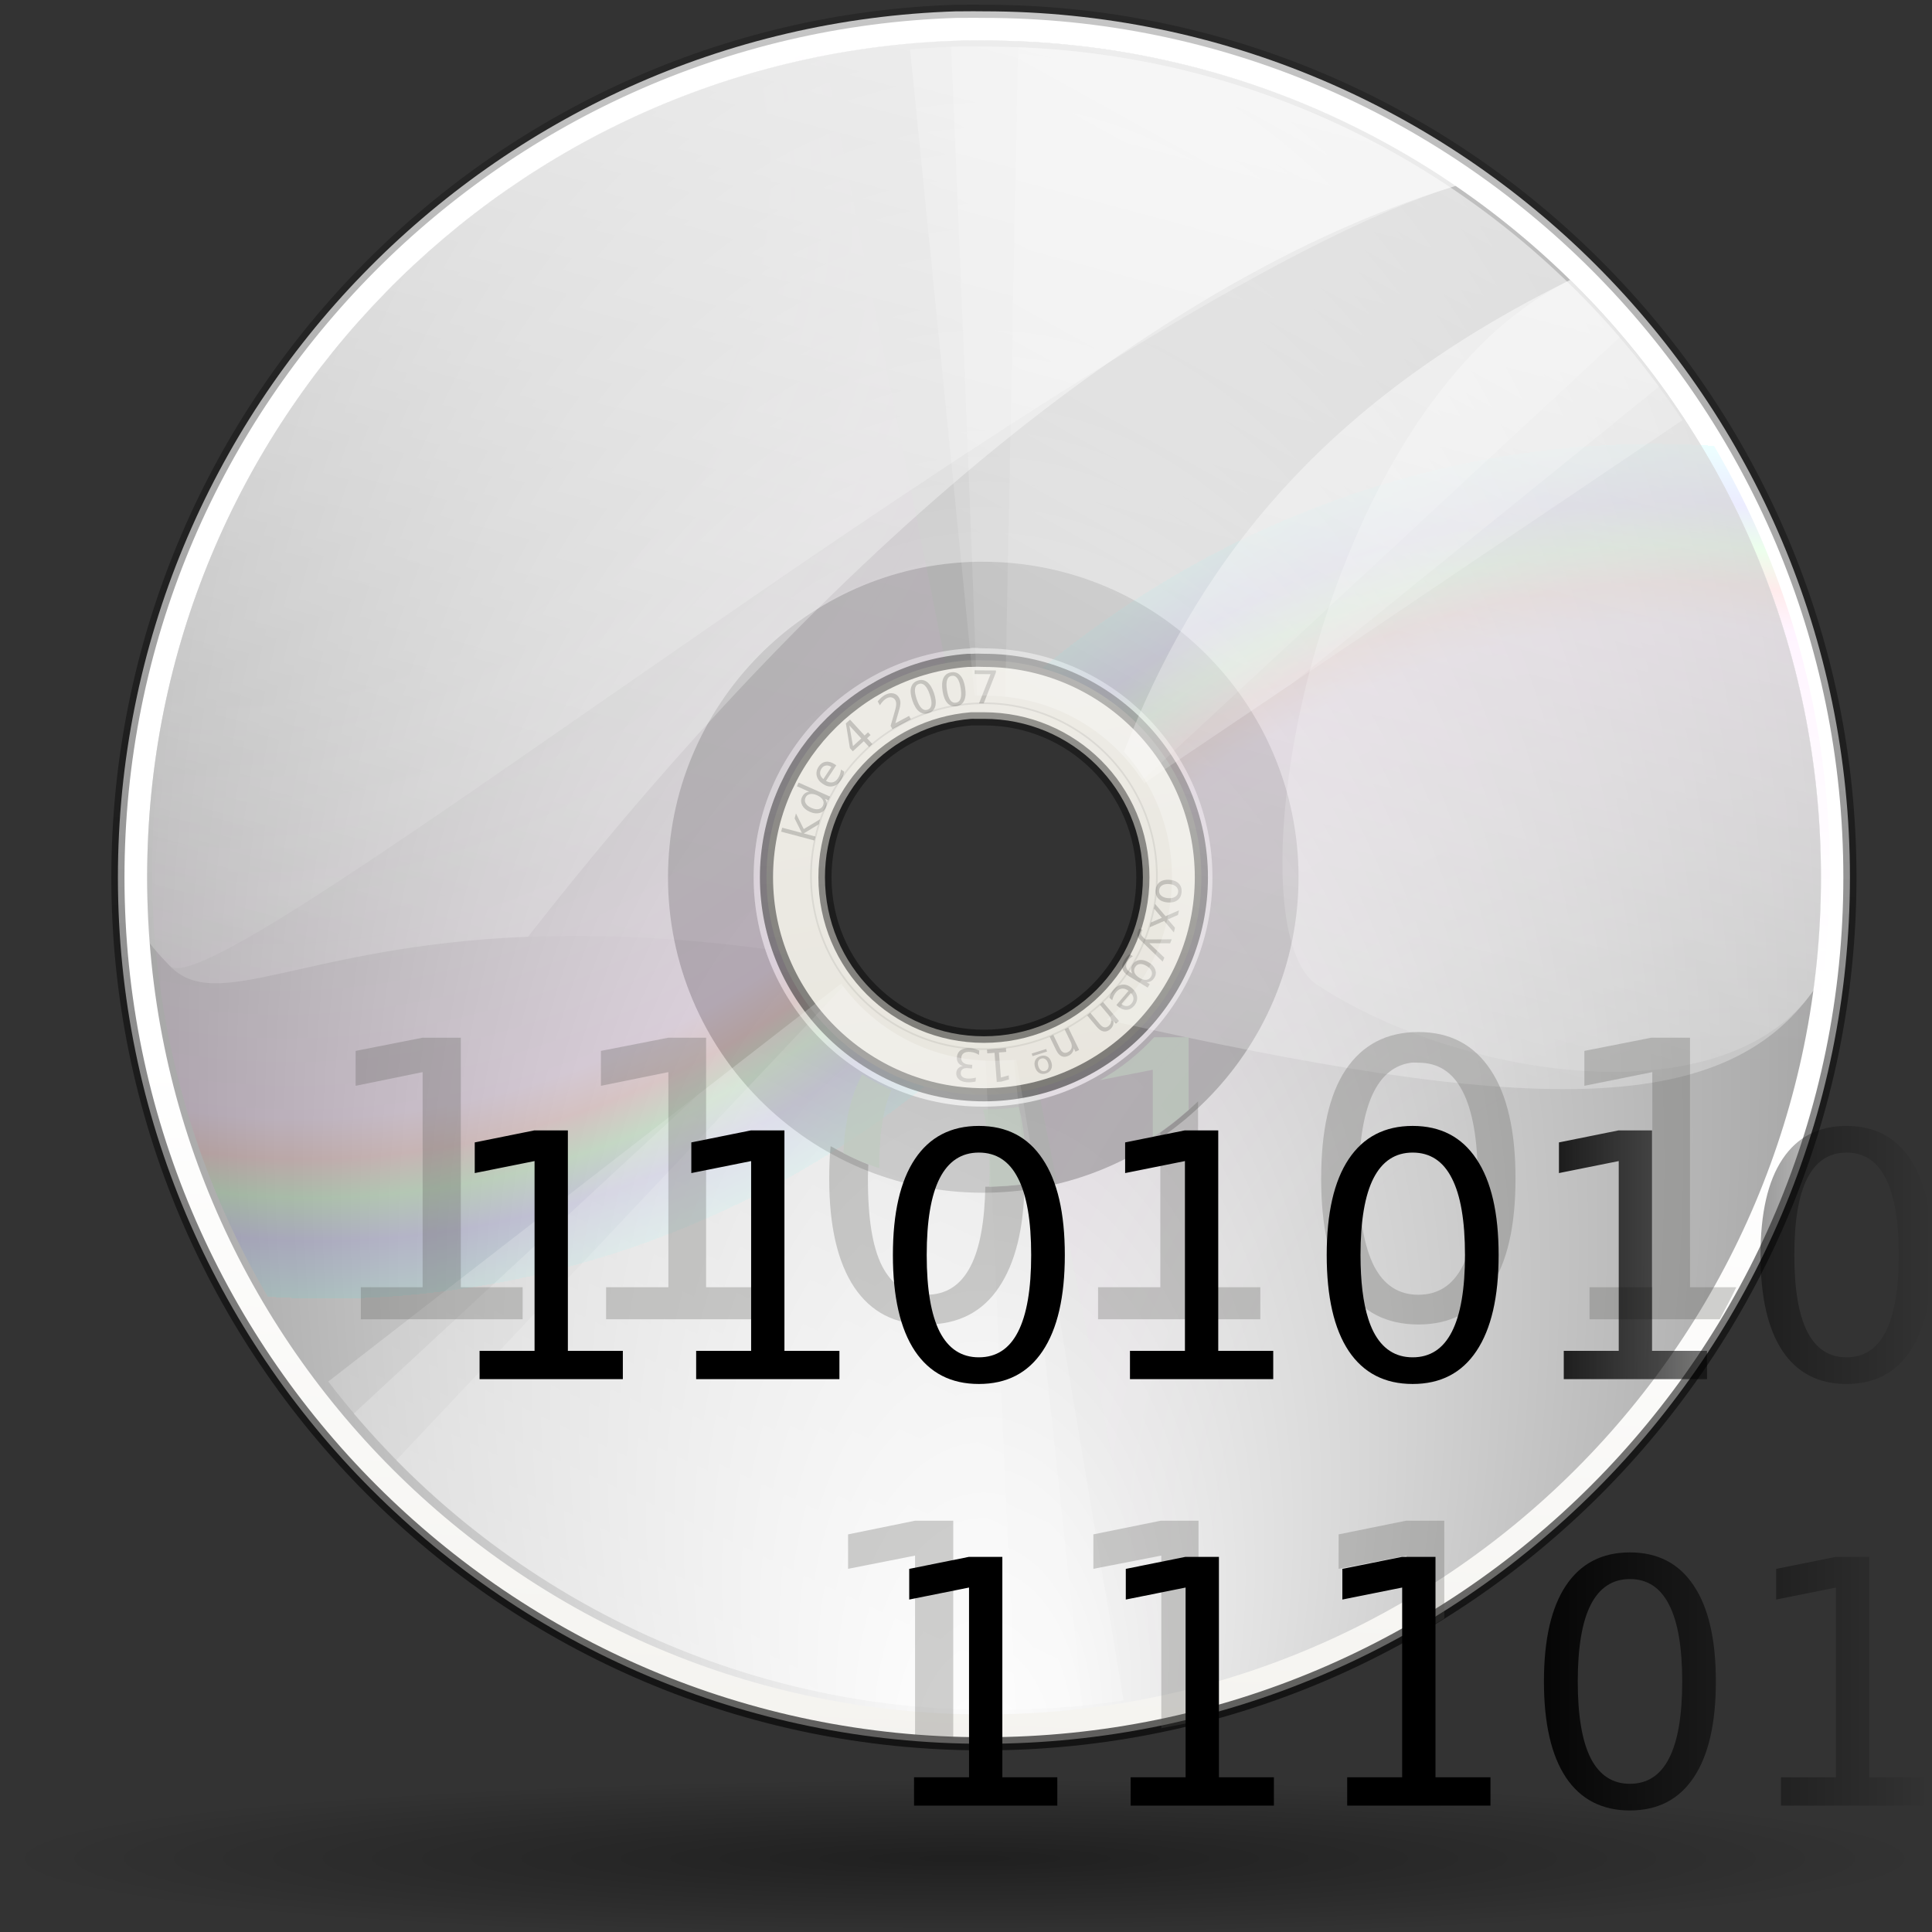 <?xml version="1.0" encoding="UTF-8" standalone="no"?>
<!-- Created with Inkscape (http://www.inkscape.org/) -->
<svg
   xmlns:dc="http://purl.org/dc/elements/1.1/"
   xmlns:cc="http://web.resource.org/cc/"
   xmlns:rdf="http://www.w3.org/1999/02/22-rdf-syntax-ns#"
   xmlns:svg="http://www.w3.org/2000/svg"
   xmlns="http://www.w3.org/2000/svg"
   xmlns:xlink="http://www.w3.org/1999/xlink"
   xmlns:sodipodi="http://sodipodi.sourceforge.net/DTD/sodipodi-0.dtd"
   xmlns:inkscape="http://www.inkscape.org/namespaces/inkscape"
   width="128"
   height="128"
   id="svg1307"
   sodipodi:version="0.32"
   inkscape:version="0.44"
   version="1.0"
   sodipodi:docbase="/home/pinheiro/artwork/Oxygen/theme/svg/actions"
   sodipodi:docname="cd_data.svg">
  <rect width="100%" height="100%" fill="#333333" stroke="none"/>
  <defs
     id="defs1309">
    <linearGradient
       inkscape:collect="always"
       id="linearGradient2887">
      <stop
         style="stop-color:black;stop-opacity:1;"
         offset="0"
         id="stop2889" />
      <stop
         style="stop-color:black;stop-opacity:0;"
         offset="1"
         id="stop2891" />
    </linearGradient>
    <linearGradient
       id="linearGradient2322">
      <stop
         id="stop2324"
         offset="0"
         style="stop-color:#ffffff;stop-opacity:1;" />
      <stop
         id="stop2326"
         offset="1"
         style="stop-color:#999999;stop-opacity:1;" />
    </linearGradient>
    <linearGradient
       inkscape:collect="always"
       id="linearGradient2512">
      <stop
         style="stop-color:#ffffff;stop-opacity:1;"
         offset="0"
         id="stop2514" />
      <stop
         style="stop-color:#ffffff;stop-opacity:0;"
         offset="1"
         id="stop2516" />
    </linearGradient>
    <linearGradient
       inkscape:collect="always"
       id="linearGradient2430">
      <stop
         style="stop-color:#000000;stop-opacity:1;"
         offset="0"
         id="stop2432" />
      <stop
         style="stop-color:#000000;stop-opacity:0;"
         offset="1"
         id="stop2434" />
    </linearGradient>
    <linearGradient
       id="linearGradient2369">
      <stop
         style="stop-color:#ffffff;stop-opacity:0;"
         offset="0"
         id="stop2371" />
      <stop
         id="stop2385"
         offset="0.297"
         style="stop-color:#ffffff;stop-opacity:0;" />
      <stop
         id="stop2383"
         offset="0.483"
         style="stop-color:#ff6dff;stop-opacity:1;" />
      <stop
         id="stop2377"
         offset="0.5"
         style="stop-color:#ff0000;stop-opacity:1;" />
      <stop
         style="stop-color:#00ff00;stop-opacity:1;"
         offset="0.516"
         id="stop2381" />
      <stop
         style="stop-color:#0000ff;stop-opacity:1;"
         offset="0.534"
         id="stop2379" />
      <stop
         id="stop2387"
         offset="0.558"
         style="stop-color:#00ffff;stop-opacity:1;" />
      <stop
         style="stop-color:#ffffff;stop-opacity:0;"
         offset="0.558"
         id="stop2389" />
      <stop
         style="stop-color:#000000;stop-opacity:0;"
         offset="1"
         id="stop2373" />
    </linearGradient>
    <linearGradient
       id="linearGradient3325">
      <stop
         id="stop3327"
         offset="0"
         style="stop-color:#ffffff;stop-opacity:1;" />
      <stop
         id="stop3329"
         offset="1"
         style="stop-color:#ffffff;stop-opacity:0;" />
    </linearGradient>
    <linearGradient
       inkscape:collect="always"
       id="linearGradient3291">
      <stop
         style="stop-color:#000000;stop-opacity:1;"
         offset="0"
         id="stop3293" />
      <stop
         style="stop-color:#000000;stop-opacity:0;"
         offset="1"
         id="stop3295" />
    </linearGradient>
    <linearGradient
       id="linearGradient3225">
      <stop
         style="stop-color:#ffffff;stop-opacity:1;"
         offset="0"
         id="stop3227" />
      <stop
         style="stop-color:#aca386;stop-opacity:1;"
         offset="1"
         id="stop3229" />
    </linearGradient>
    <radialGradient
       inkscape:collect="always"
       xlink:href="#linearGradient3291"
       id="radialGradient3297"
       cx="63.912"
       cy="115.709"
       fx="63.912"
       fy="115.709"
       r="63.912"
       gradientTransform="matrix(1,0,0,0.198,0,92.822)"
       gradientUnits="userSpaceOnUse" />
    <radialGradient
       inkscape:collect="always"
       xlink:href="#linearGradient2369"
       id="radialGradient2349"
       gradientUnits="userSpaceOnUse"
       gradientTransform="matrix(0.946,-1.586,1.489,0.888,-90.738,134.283)"
       spreadMethod="repeat"
       cx="86.041"
       cy="68.49"
       fx="80.438"
       fy="103.686"
       r="59.778" />
    <radialGradient
       inkscape:collect="always"
       xlink:href="#linearGradient2369"
       id="radialGradient2351"
       gradientUnits="userSpaceOnUse"
       gradientTransform="matrix(-0.946,1.586,-1.489,-0.888,222.063,-16.252)"
       spreadMethod="repeat"
       cx="86.041"
       cy="68.49"
       fx="80.438"
       fy="103.686"
       r="59.778" />
    <linearGradient
       inkscape:collect="always"
       xlink:href="#linearGradient2512"
       id="linearGradient2359"
       gradientUnits="userSpaceOnUse"
       x1="102.062"
       y1="-2.706"
       x2="59.812"
       y2="75.044" />
    <linearGradient
       inkscape:collect="always"
       xlink:href="#linearGradient2512"
       id="linearGradient2361"
       gradientUnits="userSpaceOnUse"
       x1="102.062"
       y1="-2.706"
       x2="59.812"
       y2="75.044" />
    <linearGradient
       inkscape:collect="always"
       xlink:href="#linearGradient2512"
       id="linearGradient2363"
       gradientUnits="userSpaceOnUse"
       x1="102.062"
       y1="-2.706"
       x2="59.812"
       y2="75.044" />
    <linearGradient
       inkscape:collect="always"
       xlink:href="#linearGradient2512"
       id="linearGradient2365"
       gradientUnits="userSpaceOnUse"
       x1="102.062"
       y1="-2.706"
       x2="59.812"
       y2="75.044" />
    <linearGradient
       inkscape:collect="always"
       xlink:href="#linearGradient2512"
       id="linearGradient2367"
       gradientUnits="userSpaceOnUse"
       x1="102.062"
       y1="-2.706"
       x2="59.812"
       y2="75.044" />
    <linearGradient
       inkscape:collect="always"
       xlink:href="#linearGradient2512"
       id="linearGradient2370"
       gradientUnits="userSpaceOnUse"
       x1="102.062"
       y1="-2.706"
       x2="59.812"
       y2="75.044" />
    <linearGradient
       inkscape:collect="always"
       xlink:href="#linearGradient3325"
       id="linearGradient2377"
       gradientUnits="userSpaceOnUse"
       gradientTransform="matrix(0.934,0,0,0.934,3.973,2.064)"
       x1="95.239"
       y1="-52.086"
       x2="53.753"
       y2="102.74" />
    <linearGradient
       inkscape:collect="always"
       xlink:href="#linearGradient3325"
       id="linearGradient2380"
       gradientUnits="userSpaceOnUse"
       gradientTransform="matrix(0.934,0,0,0.934,3.973,2.064)"
       x1="95.239"
       y1="-52.086"
       x2="53.753"
       y2="102.74" />
    <linearGradient
       inkscape:collect="always"
       xlink:href="#linearGradient3225"
       id="linearGradient2396"
       gradientUnits="userSpaceOnUse"
       x1="-16.631"
       y1="-37.966"
       x2="61.224"
       y2="406.26" />
    <linearGradient
       inkscape:collect="always"
       xlink:href="#linearGradient2430"
       id="linearGradient2398"
       gradientUnits="userSpaceOnUse"
       gradientTransform="translate(-0.582,-0.881)"
       x1="73.64"
       y1="232.7"
       x2="72.252"
       y2="-64.937" />
    <linearGradient
       inkscape:collect="always"
       xlink:href="#linearGradient3325"
       id="linearGradient2401"
       gradientUnits="userSpaceOnUse"
       gradientTransform="matrix(0.934,0,0,0.934,3.973,2.064)"
       x1="95.239"
       y1="-52.086"
       x2="53.753"
       y2="102.74" />
    <radialGradient
       inkscape:collect="always"
       xlink:href="#linearGradient2322"
       id="radialGradient2407"
       gradientUnits="userSpaceOnUse"
       gradientTransform="matrix(1.076,-8.385946e-8,1.399714e-7,1.797,-5.596,-49.411)"
       cx="65.766"
       cy="59.857"
       fx="65.766"
       fy="95.101"
       r="59.778" />
    <linearGradient
       inkscape:collect="always"
       xlink:href="#linearGradient3225"
       id="linearGradient2410"
       gradientUnits="userSpaceOnUse"
       x1="76.869"
       y1="73.034"
       x2="61.224"
       y2="406.26" />
    <linearGradient
       inkscape:collect="always"
       xlink:href="#linearGradient2430"
       id="linearGradient2412"
       gradientUnits="userSpaceOnUse"
       gradientTransform="translate(-0.582,-0.881)"
       x1="73.64"
       y1="232.7"
       x2="72.252"
       y2="-64.937" />
    <linearGradient
       inkscape:collect="always"
       xlink:href="#linearGradient2887"
       id="linearGradient2893"
       x1="99.085"
       y1="97.271"
       x2="128.029"
       y2="97.271"
       gradientUnits="userSpaceOnUse" />
  </defs>
  <sodipodi:namedview
     id="base"
     pagecolor="#ffffff"
     bordercolor="#666666"
     borderopacity="1.0"
     inkscape:pageopacity="0.0"
     inkscape:pageshadow="2"
     inkscape:zoom="12.301847"
     inkscape:cx="66.527526"
     inkscape:cy="67.305739"
     inkscape:current-layer="layer1"
     showgrid="false"
     inkscape:document-units="px"
     inkscape:grid-bbox="true"
     guidetolerance="0.1px"
     showguides="true"
     inkscape:guide-bbox="true"
     inkscape:window-width="1106"
     inkscape:window-height="958"
     inkscape:window-x="211"
     inkscape:window-y="74">
    <sodipodi:guide
       orientation="horizontal"
       position="32.49"
       id="guide2204" />
  </sodipodi:namedview>
  <g
     id="layer1"
     inkscape:label="Layer 1"
     inkscape:groupmode="layer">
    <path
       sodipodi:nodetypes="ccc"
       id="path2276"
       d="M 50.893,3.281 L 50.893,0.487 L 50.893,3.281 z "
       style="fill:#ffffff;fill-opacity:0.757;fill-rule:nonzero;stroke:none;stroke-width:0.5;stroke-linecap:round;stroke-linejoin:round;stroke-miterlimit:4;stroke-dasharray:none;stroke-dashoffset:4;stroke-opacity:1" />
    <path
       sodipodi:type="arc"
       style="opacity:0.381;fill:url(#radialGradient3297);fill-opacity:1.0;fill-rule:nonzero;stroke:none;stroke-width:0;stroke-linecap:round;stroke-linejoin:round;stroke-miterlimit:4;stroke-dasharray:none;stroke-dashoffset:4;stroke-opacity:1"
       id="path3289"
       sodipodi:cx="63.912209"
       sodipodi:cy="115.70919"
       sodipodi:rx="63.912209"
       sodipodi:ry="12.641975"
       d="M 127.824 115.709 A 63.912 12.642 0 1 1  0,115.709 A 63.912 12.642 0 1 1  127.824 115.709 z"
       transform="matrix(1,0,0,0.417,0,74.872)" />
    <path
       style="fill:url(#linearGradient2410);fill-opacity:1;fill-rule:nonzero;stroke:url(#linearGradient2412);stroke-width:0.871;stroke-linecap:round;stroke-linejoin:round;stroke-miterlimit:4;stroke-dasharray:none;stroke-dashoffset:4;stroke-opacity:1"
       d="M 63.375,0.75 C 32.565,1.724 7.812,27.085 7.812,58.125 C 7.813,89.782 33.531,115.531 65.188,115.531 C 96.844,115.531 122.562,89.78 122.562,58.125 C 122.562,26.47 96.843,0.75 65.188,0.75 C 64.742,0.75 64.259,0.736 63.719,0.75 C 63.598,0.753 63.496,0.746 63.375,0.75 z M 63.5,4.625 C 63.613,4.621 63.7,4.628 63.812,4.625 C 64.223,4.615 64.677,4.625 65.188,4.625 C 94.75,4.625 118.688,28.563 118.688,58.125 C 118.688,87.687 94.748,111.656 65.188,111.656 C 35.627,111.656 11.688,87.686 11.688,58.125 C 11.688,29.14 34.739,5.534 63.5,4.625 z "
       id="path2571" />
    <path
       style="fill:url(#radialGradient2407);fill-opacity:1;fill-rule:nonzero;stroke:none;stroke-width:0.997;stroke-linecap:round;stroke-linejoin:round;stroke-miterlimit:4;stroke-dasharray:none;stroke-dashoffset:4;stroke-opacity:1"
       d="M 63.786,2.688 C 33.838,3.448 9.749,27.992 9.749,58.122 C 9.749,88.731 34.603,113.585 65.211,113.585 C 95.82,113.585 120.645,88.731 120.645,58.122 C 120.645,27.514 95.82,2.688 65.211,2.688 C 64.733,2.688 64.262,2.676 63.786,2.688 z M 64.484,45.674 C 64.723,45.661 64.97,45.674 65.211,45.674 C 72.093,45.674 77.659,51.241 77.659,58.122 C 77.659,65.004 72.093,70.599 65.211,70.599 C 58.33,70.599 52.734,65.004 52.734,58.122 C 52.734,51.483 57.938,46.048 64.484,45.674 z "
       id="path1410" />
    <path
       style="opacity:0.77;fill:#a0a0a0;fill-opacity:1;fill-rule:nonzero;stroke:none;stroke-width:0.836;stroke-linecap:round;stroke-linejoin:round;stroke-miterlimit:4;stroke-dasharray:none;stroke-dashoffset:4;stroke-opacity:1"
       d="M 64.746,37.217 C 53.396,37.433 44.257,46.719 44.257,58.12 C 44.257,69.656 53.592,79.022 65.128,79.022 C 76.664,79.022 86.031,69.656 86.031,58.12 C 86.031,46.584 76.664,37.217 65.128,37.217 C 64.993,37.217 64.88,37.215 64.746,37.217 z M 64.427,42.921 C 64.665,42.916 64.889,42.953 65.128,42.953 C 73.517,42.953 80.327,49.731 80.327,58.12 C 80.327,66.508 73.517,73.319 65.128,73.319 C 56.74,73.319 49.929,66.508 49.929,58.12 C 49.929,50.026 56.288,43.408 64.268,42.953 C 64.322,42.949 64.372,42.922 64.427,42.921 z "
       id="path1375" />
    <g
       id="g2410"
       transform="matrix(0.952,0.307,-0.307,0.952,21.259,-18.615)">
      <path
         id="path2391"
         d="M 38.836,10.483 L 59.803,48.024 C 65.796,44.743 73.306,46.887 76.645,52.864 C 79.983,58.841 77.884,66.387 71.948,69.769 L 92.915,107.311 C 119.559,92.356 129.065,58.601 114.159,31.912 C 99.253,5.224 65.542,-4.359 38.836,10.483 z "
         style="opacity:0.074;fill:url(#radialGradient2349);fill-opacity:1;fill-rule:nonzero;stroke:none;stroke-width:0.997;stroke-linecap:round;stroke-linejoin:round;stroke-miterlimit:4;stroke-dasharray:none;stroke-dashoffset:4;stroke-opacity:1" />
      <path
         style="opacity:0.074;fill:url(#radialGradient2351);fill-opacity:1;fill-rule:nonzero;stroke:none;stroke-width:0.997;stroke-linecap:round;stroke-linejoin:round;stroke-miterlimit:4;stroke-dasharray:none;stroke-dashoffset:4;stroke-opacity:1"
         d="M 92.489,107.548 L 71.522,70.007 C 65.529,73.288 58.019,71.144 54.68,65.167 C 51.342,59.19 53.441,51.644 59.377,48.262 L 38.41,10.721 C 11.766,25.675 2.26,59.431 17.166,86.119 C 32.072,112.808 65.783,122.39 92.489,107.548 z "
         id="path2406" />
    </g>
    <path
       style="opacity:0.266;fill:url(#linearGradient2401);fill-opacity:1;fill-rule:nonzero;stroke:none;stroke-width:0.997;stroke-linecap:round;stroke-linejoin:round;stroke-miterlimit:4;stroke-dasharray:none;stroke-dashoffset:4;stroke-opacity:1"
       d="M 63.788,2.677 C 33.84,3.436 9.75,27.985 9.75,58.115 C 9.75,59.58 9.784,61.027 9.896,62.463 C 10.298,62.987 10.767,63.488 11.238,63.98 C 15.447,68.372 24.334,58.604 53.868,63.338 C 53.136,61.752 52.73,59.975 52.73,58.115 C 52.73,51.476 57.942,46.059 64.489,45.685 C 64.727,45.672 64.976,45.685 65.218,45.685 C 72.1,45.685 77.648,51.234 77.648,58.115 C 77.648,61.892 75.98,65.28 73.33,67.569 C 101.108,73.846 114.101,74.124 120.132,65.643 C 120.133,65.633 120.16,65.625 120.161,65.614 C 120.492,63.165 120.657,60.655 120.657,58.115 C 120.657,27.507 95.827,2.677 65.218,2.677 C 64.74,2.677 64.264,2.664 63.788,2.677 z "
       id="path2298" />
    <path
       style="fill:url(#linearGradient2396);fill-opacity:1;fill-rule:nonzero;stroke:url(#linearGradient2398);stroke-width:0.871;stroke-linecap:round;stroke-linejoin:round;stroke-miterlimit:4;stroke-dasharray:none;stroke-dashoffset:4;stroke-opacity:1"
       d="M 64.125,43.75 C 56.695,44.311 50.781,50.564 50.781,58.125 C 50.781,66.056 57.257,72.531 65.188,72.531 C 73.118,72.531 79.594,66.05 79.594,58.125 C 79.594,50.2 73.113,43.75 65.188,43.75 C 65.018,43.75 64.763,43.728 64.375,43.75 C 64.286,43.755 64.213,43.743 64.125,43.75 z M 64.344,47.625 C 64.43,47.618 64.507,47.63 64.594,47.625 C 64.683,47.62 64.873,47.625 65.188,47.625 C 71.025,47.625 75.719,52.287 75.719,58.125 C 75.719,63.963 71.02,68.656 65.188,68.656 C 59.355,68.656 54.656,63.957 54.656,58.125 C 54.656,52.585 58.927,48.066 64.344,47.625 z "
       id="path2426" />
    <path
       style="font-size:3px;font-style:normal;font-variant:normal;font-weight:normal;font-stretch:normal;text-align:start;line-height:125%;writing-mode:lr-tb;text-anchor:start;opacity:0.172;fill:black;fill-opacity:1;stroke:none;stroke-width:1px;stroke-linecap:butt;stroke-linejoin:miter;stroke-opacity:1;font-family:Bitstream Vera Sans"
       d="M 78.056,59.087 C 78.067,58.943 78.019,58.824 77.912,58.732 C 77.807,58.64 77.656,58.586 77.46,58.572 C 77.264,58.557 77.107,58.587 76.988,58.661 C 76.869,58.736 76.805,58.847 76.794,58.992 C 76.783,59.135 76.831,59.253 76.938,59.345 C 77.044,59.437 77.195,59.49 77.39,59.505 C 77.584,59.52 77.74,59.489 77.859,59.414 C 77.98,59.339 78.045,59.23 78.056,59.087 M 78.284,59.104 C 78.266,59.338 78.176,59.515 78.014,59.637 C 77.853,59.759 77.637,59.81 77.368,59.79 C 77.101,59.77 76.895,59.687 76.752,59.542 C 76.611,59.398 76.548,59.208 76.566,58.975 C 76.584,58.74 76.673,58.562 76.835,58.44 C 76.998,58.319 77.214,58.268 77.481,58.288 C 77.75,58.309 77.956,58.391 78.097,58.535 C 78.239,58.679 78.301,58.869 78.284,59.104 M 77.773,61.776 L 77.129,61.018 L 76.168,61.434 L 76.24,61.125 L 76.976,60.806 L 76.456,60.195 L 76.528,59.885 L 77.22,60.7 L 78.114,60.31 L 78.042,60.619 L 77.374,60.911 L 77.845,61.467 L 77.773,61.776 M 75.641,62.371 C 75.488,62.227 75.398,62.111 75.37,62.021 C 75.342,61.932 75.351,61.831 75.396,61.719 L 75.477,61.519 L 75.686,61.604 L 75.627,61.751 C 75.599,61.819 75.593,61.879 75.61,61.931 C 75.628,61.982 75.688,62.055 75.79,62.15 L 75.886,62.241 L 77.631,62.232 L 77.524,62.497 L 76.142,62.491 L 77.139,63.447 L 77.032,63.712 L 75.641,62.371 M 75.491,64.785 C 75.658,64.886 75.808,64.93 75.942,64.917 C 76.075,64.904 76.18,64.836 76.255,64.711 C 76.33,64.588 76.343,64.463 76.293,64.338 C 76.243,64.214 76.134,64.101 75.967,64 C 75.801,63.899 75.652,63.855 75.518,63.868 C 75.384,63.881 75.28,63.95 75.205,64.073 C 75.129,64.198 75.117,64.322 75.167,64.446 C 75.217,64.571 75.325,64.684 75.491,64.785 M 74.807,64.685 C 74.569,64.54 74.423,64.38 74.372,64.203 C 74.319,64.026 74.36,63.828 74.492,63.61 C 74.542,63.529 74.594,63.456 74.65,63.392 C 74.706,63.327 74.766,63.269 74.832,63.216 L 75.057,63.352 C 74.979,63.398 74.911,63.448 74.853,63.503 C 74.796,63.559 74.746,63.62 74.705,63.689 C 74.613,63.84 74.584,63.977 74.618,64.1 C 74.65,64.223 74.747,64.333 74.906,64.43 L 75.02,64.499 C 74.966,64.401 74.941,64.303 74.946,64.204 C 74.95,64.105 74.983,64.003 75.046,63.9 C 75.151,63.728 75.3,63.629 75.495,63.604 C 75.69,63.578 75.896,63.631 76.112,63.762 C 76.329,63.894 76.471,64.052 76.538,64.237 C 76.605,64.422 76.587,64.6 76.482,64.772 C 76.419,64.876 76.345,64.952 76.259,65.001 C 76.173,65.051 76.074,65.074 75.963,65.072 L 76.175,65.201 L 76.036,65.431 L 74.807,64.685 M 74.064,66.672 L 73.964,66.586 L 74.77,65.645 C 74.622,65.533 74.478,65.484 74.339,65.496 C 74.2,65.509 74.073,65.584 73.956,65.719 C 73.889,65.798 73.833,65.882 73.79,65.972 C 73.746,66.063 73.712,66.161 73.688,66.267 L 73.494,66.101 C 73.526,66.001 73.567,65.905 73.617,65.814 C 73.666,65.723 73.725,65.638 73.793,65.558 C 73.964,65.36 74.157,65.252 74.372,65.234 C 74.587,65.218 74.793,65.294 74.99,65.463 C 75.194,65.638 75.309,65.831 75.334,66.043 C 75.359,66.257 75.292,66.457 75.132,66.644 C 74.988,66.811 74.821,66.897 74.629,66.902 C 74.438,66.908 74.249,66.831 74.064,66.672 M 74.299,66.519 C 74.413,66.613 74.529,66.658 74.648,66.654 C 74.767,66.65 74.87,66.598 74.956,66.497 C 75.054,66.383 75.1,66.264 75.095,66.14 C 75.089,66.016 75.032,65.899 74.924,65.788 L 74.299,66.519 M 72.667,68.034 L 72.029,67.277 L 72.236,67.103 L 72.868,67.854 C 72.968,67.972 73.066,68.042 73.162,68.062 C 73.258,68.082 73.352,68.053 73.445,67.975 C 73.556,67.881 73.614,67.772 73.618,67.647 C 73.623,67.522 73.574,67.398 73.47,67.275 L 72.873,66.566 L 73.08,66.391 L 74.137,67.646 L 73.93,67.821 L 73.766,67.626 C 73.78,67.743 73.77,67.848 73.734,67.941 C 73.699,68.035 73.637,68.119 73.55,68.193 C 73.406,68.314 73.259,68.361 73.109,68.334 C 72.961,68.307 72.813,68.207 72.667,68.034 M 69.974,69.576 L 69.543,68.684 L 69.786,68.567 L 70.213,69.45 C 70.281,69.59 70.359,69.681 70.447,69.724 C 70.535,69.768 70.634,69.763 70.742,69.71 C 70.873,69.647 70.957,69.555 70.992,69.435 C 71.027,69.315 71.01,69.182 70.94,69.038 L 70.536,68.204 L 70.78,68.086 L 71.495,69.562 L 71.251,69.68 L 71.14,69.451 C 71.125,69.568 71.089,69.667 71.032,69.749 C 70.974,69.831 70.893,69.897 70.791,69.947 C 70.621,70.029 70.467,70.039 70.329,69.975 C 70.191,69.913 70.073,69.78 69.974,69.576 M 69.368,69.669 L 68.407,69.972 L 68.353,69.8 L 69.314,69.498 L 69.368,69.669 M 69.296,71.117 C 69.129,71.17 68.981,71.16 68.853,71.086 C 68.725,71.014 68.633,70.889 68.577,70.711 C 68.521,70.533 68.524,70.378 68.588,70.245 C 68.652,70.114 68.767,70.021 68.934,69.969 C 69.101,69.916 69.249,69.926 69.378,69.998 C 69.507,70.07 69.599,70.194 69.655,70.371 C 69.711,70.549 69.707,70.705 69.642,70.838 C 69.578,70.972 69.463,71.065 69.296,71.117 M 69.245,70.957 C 69.343,70.926 69.409,70.864 69.444,70.77 C 69.48,70.677 69.477,70.567 69.437,70.44 C 69.398,70.316 69.338,70.226 69.255,70.17 C 69.172,70.115 69.082,70.102 68.986,70.132 C 68.888,70.163 68.822,70.225 68.787,70.318 C 68.752,70.411 68.754,70.519 68.793,70.643 C 68.833,70.771 68.894,70.863 68.975,70.919 C 69.057,70.975 69.146,70.988 69.245,70.957 M 66.665,69.691 L 66.183,69.728 L 66.31,71.391 L 66.827,71.246 L 66.847,71.515 L 66.334,71.66 L 66.039,71.683 L 65.891,69.75 L 65.409,69.787 L 65.39,69.539 L 66.646,69.443 L 66.665,69.691 M 63.797,70.627 C 63.659,70.584 63.555,70.512 63.484,70.41 C 63.413,70.307 63.383,70.186 63.396,70.046 C 63.415,69.831 63.503,69.671 63.662,69.567 C 63.82,69.462 64.035,69.422 64.308,69.446 C 64.399,69.454 64.493,69.471 64.588,69.498 C 64.683,69.524 64.78,69.56 64.88,69.605 L 64.855,69.89 C 64.778,69.835 64.691,69.791 64.596,69.758 C 64.501,69.725 64.401,69.704 64.295,69.695 C 64.11,69.678 63.966,69.702 63.863,69.767 C 63.759,69.831 63.701,69.933 63.689,70.072 C 63.678,70.2 63.714,70.304 63.798,70.384 C 63.881,70.465 64.003,70.513 64.164,70.527 L 64.417,70.549 L 64.396,70.792 L 64.131,70.768 C 63.986,70.755 63.872,70.774 63.79,70.825 C 63.708,70.877 63.662,70.957 63.653,71.066 C 63.643,71.178 63.675,71.267 63.75,71.333 C 63.823,71.4 63.934,71.441 64.082,71.454 C 64.162,71.461 64.25,71.46 64.344,71.45 C 64.438,71.441 64.542,71.423 64.656,71.396 L 64.633,71.658 C 64.518,71.679 64.411,71.694 64.313,71.701 C 64.213,71.707 64.12,71.707 64.034,71.699 C 63.81,71.68 63.637,71.613 63.516,71.499 C 63.395,71.387 63.341,71.244 63.357,71.07 C 63.367,70.95 63.411,70.851 63.487,70.773 C 63.564,70.697 63.667,70.648 63.797,70.627 M 51.752,55.099 L 51.822,54.837 L 53.123,55.183 L 52.646,54.224 L 52.734,53.891 L 53.252,54.929 L 54.329,54.278 L 54.239,54.617 L 53.25,55.217 L 54.024,55.423 L 53.955,55.685 L 51.752,55.099 M 53.61,52.455 L 52.799,52.093 L 52.909,51.847 L 54.991,52.776 L 54.881,53.022 L 54.656,52.922 C 54.722,53.013 54.759,53.108 54.768,53.207 C 54.775,53.305 54.755,53.409 54.705,53.52 C 54.624,53.701 54.486,53.816 54.291,53.866 C 54.096,53.914 53.881,53.886 53.645,53.781 C 53.41,53.676 53.245,53.535 53.151,53.357 C 53.058,53.178 53.051,52.998 53.132,52.817 C 53.182,52.707 53.246,52.622 53.324,52.563 C 53.403,52.503 53.498,52.467 53.61,52.455 M 53.759,53.527 C 53.94,53.608 54.098,53.634 54.235,53.606 C 54.371,53.577 54.468,53.498 54.526,53.367 C 54.584,53.237 54.579,53.112 54.51,52.991 C 54.44,52.87 54.314,52.769 54.133,52.688 C 53.952,52.608 53.794,52.582 53.658,52.611 C 53.521,52.64 53.423,52.719 53.365,52.849 C 53.307,52.979 53.313,53.105 53.383,53.226 C 53.452,53.346 53.578,53.446 53.759,53.527 M 55.294,50.629 L 55.404,50.701 L 54.722,51.736 C 54.883,51.828 55.032,51.86 55.168,51.83 C 55.304,51.8 55.421,51.71 55.52,51.56 C 55.577,51.474 55.622,51.384 55.654,51.289 C 55.686,51.193 55.708,51.092 55.718,50.984 L 55.931,51.124 C 55.912,51.228 55.883,51.328 55.845,51.424 C 55.807,51.521 55.759,51.613 55.702,51.7 C 55.558,51.918 55.38,52.049 55.168,52.094 C 54.957,52.137 54.743,52.087 54.526,51.944 C 54.302,51.796 54.164,51.618 54.113,51.411 C 54.061,51.202 54.103,50.995 54.238,50.79 C 54.36,50.606 54.515,50.5 54.705,50.471 C 54.894,50.442 55.091,50.494 55.294,50.629 M 55.08,50.81 C 54.956,50.73 54.835,50.7 54.717,50.72 C 54.599,50.738 54.504,50.803 54.431,50.913 C 54.348,51.039 54.317,51.163 54.338,51.286 C 54.359,51.407 54.43,51.516 54.552,51.613 L 55.08,50.81 M 56.273,48.067 L 56.512,49.432 L 57.062,48.927 L 56.273,48.067 M 56.042,47.929 L 56.316,47.678 L 57.279,48.728 L 57.509,48.518 L 57.676,48.699 L 57.446,48.91 L 57.794,49.29 L 57.577,49.489 L 57.229,49.109 L 56.501,49.776 L 56.308,49.565 L 56.042,47.929 M 59.318,47.918 L 60.228,47.429 L 60.346,47.649 L 59.123,48.306 L 59.005,48.087 C 59.049,47.931 59.11,47.722 59.188,47.458 C 59.266,47.193 59.313,47.024 59.33,46.951 C 59.363,46.812 59.379,46.702 59.377,46.62 C 59.375,46.536 59.358,46.463 59.324,46.4 C 59.269,46.298 59.188,46.234 59.081,46.208 C 58.975,46.182 58.864,46.2 58.749,46.262 C 58.667,46.306 58.588,46.367 58.513,46.444 C 58.438,46.521 58.364,46.616 58.292,46.729 L 58.15,46.466 C 58.232,46.367 58.313,46.283 58.393,46.212 C 58.473,46.142 58.55,46.086 58.626,46.045 C 58.825,45.938 59.011,45.902 59.184,45.938 C 59.356,45.974 59.487,46.076 59.577,46.243 C 59.619,46.322 59.645,46.405 59.653,46.493 C 59.662,46.579 59.653,46.691 59.626,46.83 C 59.618,46.866 59.589,46.975 59.538,47.157 C 59.486,47.337 59.413,47.591 59.318,47.918 M 60.876,45.314 C 60.732,45.362 60.647,45.47 60.622,45.638 C 60.598,45.803 60.634,46.029 60.73,46.314 C 60.826,46.598 60.934,46.799 61.055,46.917 C 61.176,47.034 61.308,47.068 61.453,47.019 C 61.598,46.97 61.683,46.862 61.707,46.697 C 61.732,46.529 61.696,46.304 61.6,46.02 C 61.504,45.735 61.395,45.534 61.274,45.417 C 61.154,45.299 61.021,45.265 60.876,45.314 M 60.801,45.092 C 61.033,45.013 61.241,45.045 61.426,45.188 C 61.611,45.33 61.762,45.575 61.881,45.925 C 61.998,46.274 62.027,46.561 61.966,46.787 C 61.906,47.011 61.76,47.163 61.528,47.241 C 61.295,47.32 61.087,47.288 60.902,47.146 C 60.717,47.004 60.566,46.758 60.448,46.409 C 60.33,46.059 60.301,45.772 60.361,45.548 C 60.422,45.322 60.569,45.17 60.801,45.092 M 63.052,44.776 C 62.902,44.8 62.8,44.892 62.748,45.053 C 62.696,45.213 62.694,45.441 62.741,45.738 C 62.789,46.034 62.862,46.25 62.961,46.387 C 63.06,46.522 63.185,46.578 63.336,46.554 C 63.487,46.53 63.589,46.438 63.641,46.278 C 63.693,46.118 63.696,45.889 63.648,45.593 C 63.601,45.296 63.527,45.08 63.428,44.945 C 63.329,44.808 63.204,44.752 63.052,44.776 M 63.015,44.545 C 63.257,44.506 63.457,44.573 63.615,44.744 C 63.774,44.915 63.882,45.182 63.941,45.547 C 63.999,45.91 63.979,46.198 63.881,46.411 C 63.784,46.622 63.615,46.747 63.373,46.785 C 63.131,46.824 62.93,46.758 62.772,46.588 C 62.614,46.416 62.506,46.148 62.448,45.785 C 62.39,45.42 62.409,45.132 62.506,44.921 C 62.603,44.709 62.773,44.583 63.015,44.545 M 64.578,44.408 L 65.984,44.418 L 65.983,44.544 L 65.174,46.599 L 64.865,46.597 L 65.626,44.665 L 64.576,44.657 L 64.578,44.408"
       id="text2478" />
    <path
       sodipodi:type="arc"
       style="opacity:0.074;fill:none;fill-opacity:1;fill-rule:nonzero;stroke:#000000;stroke-width:0.371;stroke-linecap:round;stroke-linejoin:round;stroke-miterlimit:4;stroke-dasharray:none;stroke-dashoffset:4;stroke-opacity:1"
       id="path2482"
       sodipodi:cx="-59.489868"
       sodipodi:cy="161.47501"
       sodipodi:rx="38.065865"
       sodipodi:ry="38.065865"
       d="M -21.424 161.475 A 38.066 38.066 0 1 1  -97.556,161.475 A 38.066 38.066 0 1 1  -21.424 161.475 z"
       transform="matrix(0.301,0,0,0.301,83.095,9.446)" />
    <g
       id="g2549"
       transform="matrix(1,7.539817e-3,-7.539817e-3,1,0.507,-8.999716e-2)"
       style="opacity:0.68">
      <g
         id="g2530">
        <path
           style="opacity:0.484;fill:url(#linearGradient2359);fill-opacity:1;fill-rule:nonzero;stroke:none;stroke-width:0.997;stroke-linecap:round;stroke-linejoin:round;stroke-miterlimit:4;stroke-dasharray:none;stroke-dashoffset:4;stroke-opacity:1"
           d="M 63.438,2.688 C 62.217,2.726 61.012,2.79 59.812,2.906 L 64.406,45.688 C 64.432,45.686 64.443,45.689 64.469,45.688 C 64.707,45.674 64.977,45.688 65.219,45.688 C 69.627,45.688 73.476,47.955 75.688,51.406 L 111.156,27.094 C 101.19,12.368 84.334,2.688 65.219,2.688 C 64.74,2.688 64.257,2.675 63.781,2.688 C 63.664,2.69 63.554,2.684 63.438,2.688 z "
           id="path2499" />
        <path
           style="opacity:0.484;fill:url(#linearGradient2361);fill-opacity:1;fill-rule:nonzero;stroke:none;stroke-width:0.997;stroke-linecap:round;stroke-linejoin:round;stroke-miterlimit:4;stroke-dasharray:none;stroke-dashoffset:4;stroke-opacity:1"
           d="M 63.219,2.688 C 62.99,2.695 62.759,2.709 62.531,2.719 C 63.156,15.385 64.033,32.986 64.562,45.688 C 64.777,45.681 65.007,45.688 65.219,45.688 C 69.627,45.688 73.476,47.955 75.688,51.406 L 85.531,44.656 C 93.151,38.388 101.815,31.293 109.594,24.875 C 99.481,11.395 83.363,2.688 65.219,2.688 C 64.74,2.688 64.257,2.675 63.781,2.688 C 63.664,2.69 63.554,2.684 63.438,2.688 C 63.361,2.69 63.295,2.685 63.219,2.688 z "
           id="path2520" />
        <path
           style="opacity:0.484;fill:url(#linearGradient2363);fill-opacity:1;fill-rule:nonzero;stroke:none;stroke-width:0.997;stroke-linecap:round;stroke-linejoin:round;stroke-miterlimit:4;stroke-dasharray:none;stroke-dashoffset:4;stroke-opacity:1"
           d="M 66.969,2.719 L 66.438,45.75 C 70.249,46.119 73.546,48.195 75.562,51.219 L 106.969,21.625 C 97.165,10.421 82.904,3.214 66.969,2.719 z "
           id="path2525" />
      </g>
      <g
         transform="matrix(-0.998,6.64481e-2,-6.64481e-2,-0.998,134.664,111.109)"
         id="g2535">
        <path
           id="path2537"
           d="M 63.438,2.688 C 62.217,2.726 61.012,2.79 59.812,2.906 L 64.406,45.688 C 64.432,45.686 64.443,45.689 64.469,45.688 C 64.707,45.674 64.977,45.688 65.219,45.688 C 69.627,45.688 73.476,47.955 75.688,51.406 L 111.156,27.094 C 101.19,12.368 84.334,2.688 65.219,2.688 C 64.74,2.688 64.257,2.675 63.781,2.688 C 63.664,2.69 63.554,2.684 63.438,2.688 z "
           style="opacity:0.484;fill:url(#linearGradient2365);fill-opacity:1;fill-rule:nonzero;stroke:none;stroke-width:0.997;stroke-linecap:round;stroke-linejoin:round;stroke-miterlimit:4;stroke-dasharray:none;stroke-dashoffset:4;stroke-opacity:1" />
        <path
           id="path2539"
           d="M 63.219,2.688 C 62.99,2.695 62.759,2.709 62.531,2.719 C 63.156,15.385 64.033,32.986 64.562,45.688 C 64.777,45.681 65.007,45.688 65.219,45.688 C 69.627,45.688 73.476,47.955 75.688,51.406 L 85.531,44.656 C 93.151,38.388 101.815,31.293 109.594,24.875 C 99.481,11.395 83.363,2.688 65.219,2.688 C 64.74,2.688 64.257,2.675 63.781,2.688 C 63.664,2.69 63.554,2.684 63.438,2.688 C 63.361,2.69 63.295,2.685 63.219,2.688 z "
           style="opacity:0.484;fill:url(#linearGradient2367);fill-opacity:1;fill-rule:nonzero;stroke:none;stroke-width:0.997;stroke-linecap:round;stroke-linejoin:round;stroke-miterlimit:4;stroke-dasharray:none;stroke-dashoffset:4;stroke-opacity:1" />
        <path
           id="path2541"
           d="M 66.969,2.719 L 66.438,45.75 C 70.249,46.119 73.546,48.195 75.562,51.219 L 106.969,21.625 C 97.165,10.421 82.904,3.214 66.969,2.719 z "
           style="opacity:0.484;fill:url(#linearGradient2370);fill-opacity:1;fill-rule:nonzero;stroke:none;stroke-width:0.997;stroke-linecap:round;stroke-linejoin:round;stroke-miterlimit:4;stroke-dasharray:none;stroke-dashoffset:4;stroke-opacity:1" />
      </g>
    </g>
    <path
       id="path2358"
       d="M 63.438,2.677 C 33.653,3.618 9.75,28.103 9.75,58.115 C 9.75,59.58 9.784,61.027 9.896,62.463 C 10.298,62.987 10.767,63.488 11.238,63.98 C 14.37,67.248 72.994,19.507 96.468,12.305 C 87.572,6.226 76.802,2.677 65.218,2.677 C 64.74,2.677 64.264,2.664 63.788,2.677 C 63.671,2.679 63.555,2.673 63.438,2.677 z M 104.025,18.55 C 86.963,26.945 81.298,61.345 87.261,65.247 C 96.751,71.459 114.101,74.124 120.132,65.643 C 120.135,65.641 120.158,65.617 120.161,65.614 C 120.492,63.165 120.657,60.655 120.657,58.115 C 120.657,42.617 114.284,28.612 104.025,18.55 z "
       style="opacity:0.516;fill:url(#linearGradient2380);fill-opacity:1;fill-rule:nonzero;stroke:none;stroke-width:0.997;stroke-linecap:round;stroke-linejoin:round;stroke-miterlimit:4;stroke-dasharray:none;stroke-dashoffset:4;stroke-opacity:1"
       sodipodi:nodetypes="cscscssccscssc" />
    <path
       style="opacity:0.824;fill:url(#linearGradient2377);fill-opacity:1;fill-rule:nonzero;stroke:none;stroke-width:0.997;stroke-linecap:round;stroke-linejoin:round;stroke-miterlimit:4;stroke-dasharray:none;stroke-dashoffset:4;stroke-opacity:1"
       d="M 63.438,2.677 C 33.653,3.618 9.75,28.103 9.75,58.115 C 9.75,59.58 9.784,61.027 9.896,62.463 C 10.298,62.987 10.767,63.488 11.238,63.98 C 14.37,67.248 20.095,62.657 34.989,62.055 C 50.794,41.834 72.994,19.507 96.468,12.305 C 87.572,6.226 76.802,2.677 65.218,2.677 C 64.74,2.677 64.264,2.664 63.788,2.677 C 63.671,2.679 63.555,2.673 63.438,2.677 z M 104.025,18.55 C 86.963,26.945 79.1,37.93 74.468,49.8 C 76.446,52 77.648,54.913 77.648,58.115 C 77.648,61.892 75.98,65.28 73.33,67.569 C 101.108,73.846 114.101,74.124 120.132,65.643 C 120.135,65.641 120.158,65.617 120.161,65.614 C 120.492,63.165 120.657,60.655 120.657,58.115 C 120.657,42.617 114.284,28.612 104.025,18.55 z "
       id="path2353" />
    <g
       id="g1975">
      <path
         id="path1950"
         d="M 93.969 68.375 C 91.875 68.375 90.266 69.215 89.156 70.875 C 88.055 72.527 87.531 74.941 87.531 78.094 C 87.531 81.238 88.055 83.621 89.156 85.281 C 90.266 86.933 91.875 87.75 93.969 87.75 C 96.062 87.75 97.649 86.933 98.75 85.281 C 99.859 83.621 100.406 81.238 100.406 78.094 C 100.406 74.941 99.859 72.527 98.75 70.875 C 97.649 69.215 96.062 68.375 93.969 68.375 z M 28 68.75 L 23.562 69.625 L 23.562 71.938 L 28 71.031 L 28 85.281 L 23.906 85.281 L 23.906 87.406 L 34.625 87.406 L 34.625 85.281 L 30.531 85.281 L 30.531 68.75 L 28 68.75 z M 44.281 68.75 L 39.812 69.625 L 39.812 71.938 L 44.281 71.031 L 44.281 85.281 L 40.156 85.281 L 40.156 87.406 L 50.938 87.406 L 50.938 85.281 L 46.781 85.281 L 46.781 68.75 L 44.281 68.75 z M 109.406 68.75 L 104.969 69.625 L 104.969 71.938 L 109.469 71.031 L 109.469 85.281 L 105.312 85.281 L 105.312 87.406 L 113.938 87.406 C 114.304 86.707 114.697 85.998 115.031 85.281 L 111.969 85.281 L 111.969 68.75 L 109.406 68.75 z M 93.5 70.406 C 93.653 70.386 93.806 70.406 93.969 70.406 C 95.278 70.406 96.256 71.028 96.906 72.312 C 97.565 73.589 97.906 75.525 97.906 78.094 C 97.906 80.654 97.565 82.59 96.906 83.875 C 96.256 85.151 95.278 85.781 93.969 85.781 C 92.668 85.781 91.69 85.151 91.031 83.875 C 90.381 82.59 90.031 80.654 90.031 78.094 C 90.031 75.525 90.381 73.589 91.031 72.312 C 91.608 71.189 92.432 70.547 93.5 70.406 z M 79.375 72.969 C 78.59 73.711 77.77 74.418 76.875 75.031 L 76.875 85.281 L 72.75 85.281 L 72.75 87.406 L 83.5 87.406 L 83.5 85.281 L 79.375 85.281 L 79.375 72.969 z M 55.031 75.938 C 54.965 76.616 54.938 77.329 54.938 78.094 C 54.937 81.238 55.493 83.621 56.594 85.281 C 57.703 86.933 59.281 87.75 61.375 87.75 C 63.469 87.75 65.086 86.933 66.188 85.281 C 67.252 83.689 67.832 81.427 67.875 78.469 C 67.741 78.486 67.604 78.485 67.469 78.5 C 67.364 78.511 67.261 78.522 67.156 78.531 C 66.856 78.557 66.554 78.581 66.25 78.594 C 65.93 78.61 65.605 78.624 65.281 78.625 C 65.236 80.912 64.923 82.685 64.312 83.875 C 63.662 85.151 62.685 85.781 61.375 85.781 C 60.074 85.781 59.096 85.151 58.438 83.875 C 57.787 82.59 57.5 80.654 57.5 78.094 C 57.5 77.761 57.521 77.467 57.531 77.156 C 57.215 77.03 56.902 76.891 56.594 76.75 C 56.382 76.651 56.176 76.544 55.969 76.438 C 55.652 76.279 55.339 76.111 55.031 75.938 z M 60.625 100.75 L 56.188 101.656 L 56.188 103.938 L 60.625 103.062 L 60.625 114.938 C 61.459 115.043 62.311 115.152 63.156 115.219 L 63.156 100.75 L 60.625 100.75 z M 76.906 100.75 L 72.438 101.656 L 72.438 103.938 L 76.938 103.062 L 76.938 114.5 C 77.773 114.348 78.585 114.19 79.406 114 L 79.406 100.75 L 76.906 100.75 z M 93.156 100.75 L 88.688 101.656 L 88.688 103.938 L 93.188 103.062 L 93.188 108.656 C 94.025 108.189 94.88 107.729 95.688 107.219 L 95.688 100.75 L 93.156 100.75 z "
         style="opacity:0.27;fill:#555753;fill-opacity:1;fill-rule:nonzero;stroke:none;stroke-width:6;stroke-linecap:round;stroke-linejoin:round;stroke-miterlimit:4;stroke-dasharray:none;stroke-dashoffset:4;stroke-opacity:1" />
      <path
         style="opacity:0.7;fill:#bfcbc0;fill-opacity:1;fill-rule:nonzero;stroke:none;stroke-width:6;stroke-linecap:round;stroke-linejoin:round;stroke-miterlimit:4;stroke-dasharray:none;stroke-dashoffset:4;stroke-opacity:1"
         d="M 76.469 68.719 C 75.436 69.829 74.232 70.805 72.875 71.562 L 76.375 70.875 L 76.375 75.344 C 77.215 74.803 78.001 74.184 78.75 73.531 L 78.75 68.719 L 76.469 68.719 z M 57.125 71.188 C 56.4 72.498 55.977 74.243 55.875 76.406 C 56.637 76.79 57.437 77.117 58.25 77.406 C 58.255 75.128 58.508 73.402 59.062 72.219 C 58.388 71.925 57.74 71.569 57.125 71.188 z M 67.5 73.344 C 66.779 73.445 66.063 73.5 65.312 73.5 C 65.25 73.5 65.187 73.501 65.125 73.5 C 65.4 74.564 65.562 75.875 65.562 77.469 C 65.562 77.879 65.549 78.249 65.531 78.625 C 66.35 78.612 67.145 78.543 67.938 78.438 C 67.951 78.12 67.969 77.804 67.969 77.469 C 67.969 75.893 67.797 74.52 67.5 73.344 z "
         id="path1966" />
    </g>
    <path
       style="font-size:22.604px;font-style:normal;font-variant:normal;font-weight:normal;font-stretch:normal;text-align:start;line-height:125%;writing-mode:lr-tb;text-anchor:start;fill:url(#linearGradient2893);fill-opacity:1.0;stroke:none;stroke-width:1px;stroke-linecap:butt;stroke-linejoin:miter;stroke-opacity:1;font-family:Bitstream Vera Sans"
       d="M 31.773,89.496 L 35.416,89.496 L 35.416,76.924 L 31.453,77.719 L 31.453,75.688 L 35.393,74.893 L 37.623,74.893 L 37.623,89.496 L 41.265,89.496 L 41.265,91.372 L 31.773,91.372 L 31.773,89.496 M 46.122,89.496 L 49.764,89.496 L 49.764,76.924 L 45.802,77.719 L 45.802,75.688 L 49.742,74.893 L 51.971,74.893 L 51.971,89.496 L 55.614,89.496 L 55.614,91.372 L 46.122,91.372 L 46.122,89.496 M 64.852,76.361 C 63.704,76.361 62.839,76.928 62.258,78.061 C 61.684,79.187 61.397,80.883 61.397,83.149 C 61.397,85.408 61.684,87.104 62.258,88.237 C 62.839,89.363 63.704,89.926 64.852,89.926 C 66.007,89.926 66.872,89.363 67.446,88.237 C 68.027,87.104 68.318,85.408 68.318,83.149 C 68.318,80.883 68.027,79.187 67.446,78.061 C 66.872,76.928 66.007,76.361 64.852,76.361 M 64.852,74.595 C 66.699,74.595 68.108,75.327 69.079,76.792 C 70.058,78.249 70.547,80.368 70.547,83.149 C 70.547,85.923 70.058,88.042 69.079,89.507 C 68.108,90.964 66.699,91.692 64.852,91.692 C 63.005,91.692 61.592,90.964 60.614,89.507 C 59.642,88.042 59.157,85.923 59.157,83.149 C 59.157,80.368 59.642,78.249 60.614,76.792 C 61.592,75.327 63.005,74.595 64.852,74.595 M 74.863,89.496 L 78.505,89.496 L 78.505,76.924 L 74.543,77.719 L 74.543,75.688 L 78.483,74.893 L 80.712,74.893 L 80.712,89.496 L 84.355,89.496 L 84.355,91.372 L 74.863,91.372 L 74.863,89.496 M 93.593,76.361 C 92.445,76.361 91.58,76.928 90.999,78.061 C 90.425,79.187 90.138,80.883 90.138,83.149 C 90.138,84.899 90.31,86.311 90.655,87.386 C 90.755,87.698 90.87,87.982 90.999,88.237 C 91.58,89.363 92.445,89.926 93.593,89.926 C 94.748,89.926 95.613,89.363 96.187,88.237 C 96.768,87.104 97.059,85.408 97.059,83.149 C 97.059,80.883 96.768,79.187 96.187,78.061 C 95.613,76.928 94.748,76.361 93.593,76.361 M 93.593,74.595 C 95.44,74.595 96.849,75.327 97.82,76.792 C 98.799,78.249 99.288,80.368 99.288,83.149 C 99.288,85.923 98.799,88.042 97.82,89.507 C 96.849,90.964 95.44,91.692 93.593,91.692 C 91.746,91.692 90.333,90.964 89.355,89.507 C 88.383,88.042 87.898,85.923 87.898,83.149 C 87.898,80.368 88.383,78.249 89.355,76.792 C 90.333,75.327 91.746,74.595 93.593,74.595 M 103.604,89.496 L 107.246,89.496 L 107.246,76.924 L 103.284,77.719 L 103.284,75.688 L 107.224,74.893 L 109.453,74.893 L 109.453,89.496 L 113.096,89.496 L 113.096,91.372 L 103.604,91.372 L 103.604,89.496 M 122.334,76.361 C 121.186,76.361 120.321,76.928 119.74,78.061 C 119.166,79.187 118.879,80.883 118.879,83.149 C 118.879,85.408 119.166,87.104 119.74,88.237 C 120.321,89.363 121.186,89.926 122.334,89.926 C 123.489,89.926 124.354,89.363 124.928,88.237 C 125.509,87.104 125.799,85.408 125.799,83.149 C 125.799,80.883 125.509,79.187 124.928,78.061 C 124.354,76.928 123.489,76.361 122.334,76.361 M 122.334,74.595 C 124.181,74.595 125.59,75.327 126.561,76.792 C 127.54,78.249 128.029,80.368 128.029,83.149 C 128.029,85.923 127.54,88.042 126.561,89.507 C 125.59,90.964 124.181,91.692 122.334,91.692 C 120.487,91.692 119.074,90.964 118.096,89.507 C 117.124,88.042 116.639,85.923 116.639,83.149 C 116.639,80.368 117.124,78.249 118.096,76.792 C 119.074,75.327 120.487,74.595 122.334,74.595 M 60.558,117.751 L 64.201,117.751 L 64.201,105.179 L 60.238,105.974 L 60.238,103.943 L 64.179,103.149 L 66.408,103.149 L 66.408,117.751 L 70.05,117.751 L 70.05,119.627 L 60.558,119.627 L 60.558,117.751 M 74.907,117.751 L 78.549,117.751 L 78.549,105.179 L 74.587,105.974 L 74.587,103.943 L 78.527,103.149 L 80.757,103.149 L 80.757,117.751 L 84.399,117.751 L 84.399,119.627 L 74.907,119.627 L 74.907,117.751 M 89.255,117.751 L 92.897,117.751 L 92.897,105.179 L 88.935,105.974 L 88.935,103.943 L 92.875,103.149 L 95.105,103.149 L 95.105,117.751 L 98.747,117.751 L 98.747,119.627 L 89.255,119.627 L 89.255,117.751 M 107.985,104.617 C 106.838,104.617 105.973,105.183 105.392,106.316 C 104.818,107.442 104.531,109.138 104.531,111.404 C 104.531,113.663 104.818,115.36 105.392,116.493 C 105.973,117.618 106.838,118.181 107.985,118.181 C 109.141,118.181 110.005,117.618 110.579,116.493 C 111.16,115.36 111.451,113.663 111.451,111.404 C 111.451,109.138 111.16,107.442 110.579,106.316 C 110.005,105.183 109.141,104.617 107.985,104.617 M 107.985,102.851 C 109.832,102.851 111.241,103.583 112.213,105.047 C 113.191,106.504 113.681,108.623 113.681,111.404 C 113.681,114.179 113.191,116.298 112.213,117.762 C 111.241,119.219 109.832,119.947 107.985,119.947 C 106.138,119.947 104.726,119.219 103.747,117.762 C 102.776,116.298 102.29,114.179 102.29,111.404 C 102.29,108.623 102.776,106.504 103.747,105.047 C 104.726,103.583 106.138,102.851 107.985,102.851 M 117.996,117.751 L 121.638,117.751 L 121.638,105.179 L 117.676,105.974 L 117.676,103.943 L 121.616,103.149 L 123.846,103.149 L 123.846,117.751 L 127.488,117.751 L 127.488,119.627 L 117.996,119.627 L 117.996,117.751"
       id="text1940"
       sodipodi:nodetypes="cccccccccccccccccccccccccsscsssccccssscssccccccccccccccssscsssccccssscssccccccccccccccsscsssccccssscssccccccccccccccccccccccccccccccccccccccsscsssccccssscssccccccccccccc" />
  </g>
</svg>
